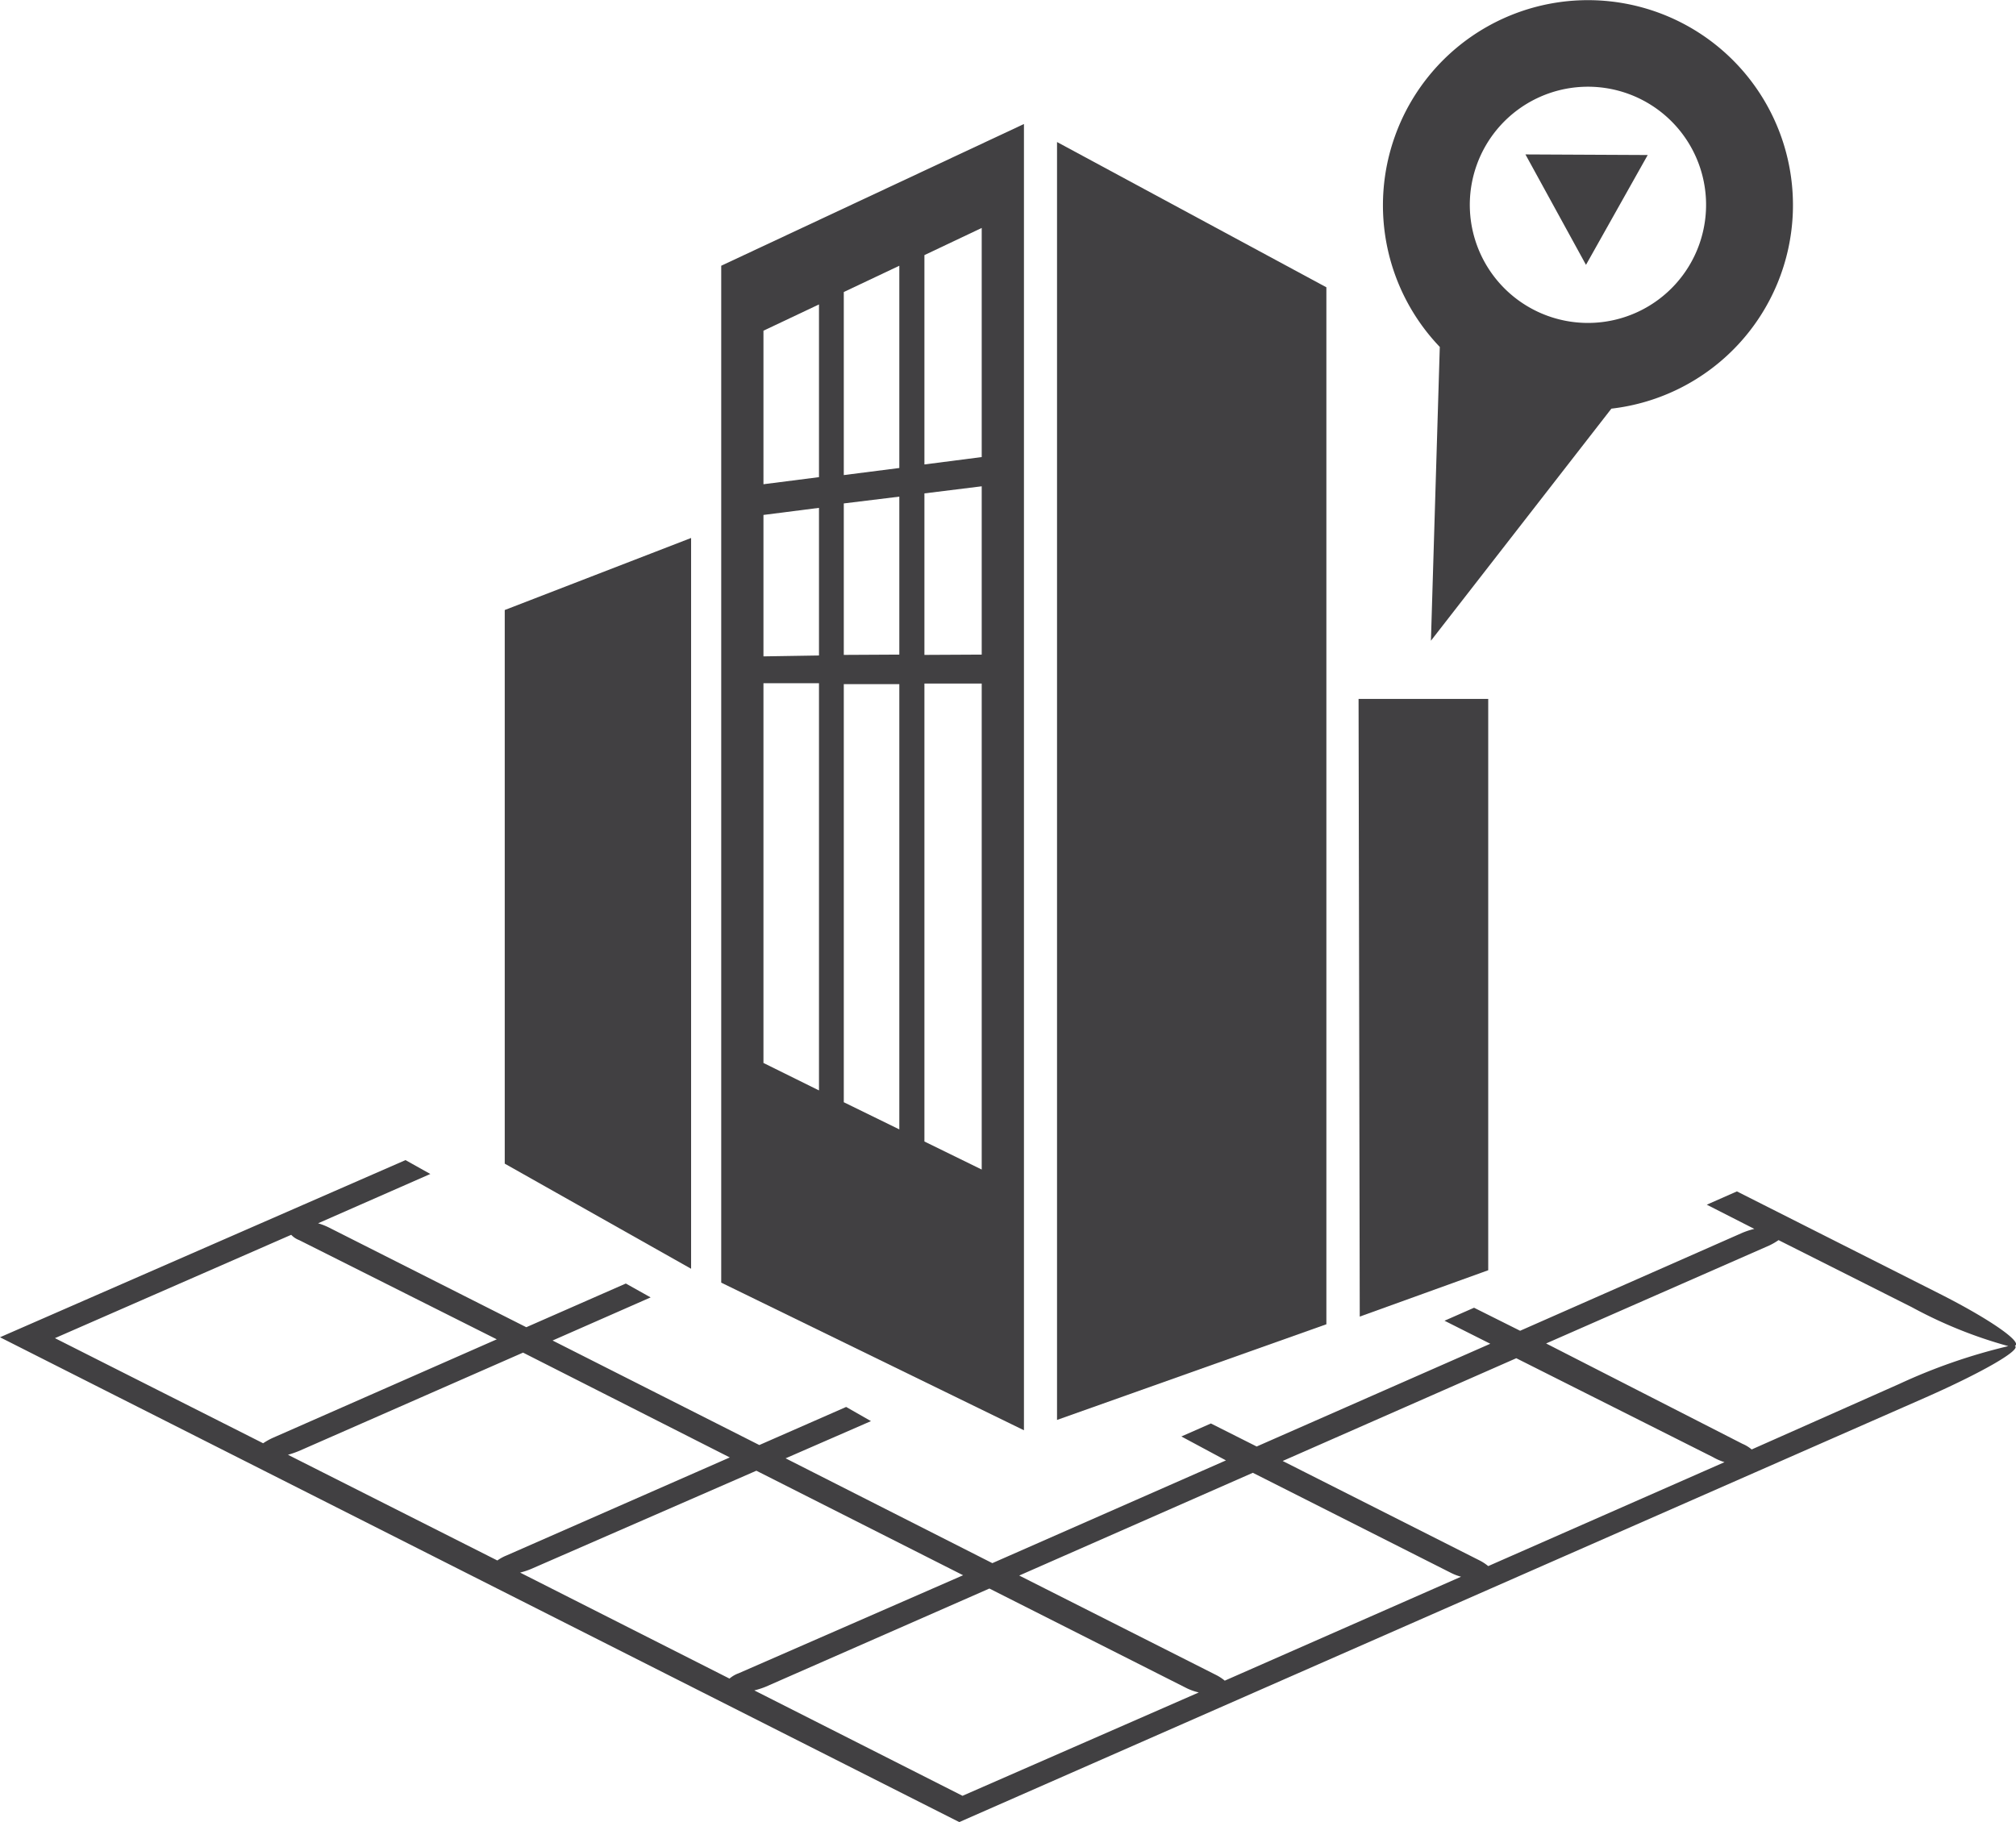 <svg xmlns="http://www.w3.org/2000/svg" viewBox="0 0 68.26 61.71"><defs><style>.cls-1{fill:#414042;}</style></defs><title>Asset 4</title><g id="Layer_2" data-name="Layer 2"><g id="data_analytics_and_network_icons" data-name="data analytics and network icons"><path class="cls-1" d="M58,49.35,51.34,46l-7.91,3.48,6.69,3.38a1.58,1.58,0,0,1,.27.18l8-3.52A1.91,1.91,0,0,1,58,49.35ZM41.47,56.92l8-3.52a1.78,1.78,0,0,1-.36-.14l-6.69-3.38-7.91,3.48,6.69,3.38A1.58,1.58,0,0,1,41.47,56.92Zm-1.28.26L33.5,53.8l-7.56,3.32a2.67,2.67,0,0,1-.4.13l7.05,3.57,8-3.5A2,2,0,0,1,40.19,57.18ZM16.82,45.36,10.13,42a.71.71,0,0,1-.27-.18l-8,3.5,7.05,3.56a2.28,2.28,0,0,1,.32-.18Zm.33,7.32,7.56-3.32-7-3.55-7.56,3.32a3.17,3.17,0,0,1-.4.14l7.09,3.58A1.49,1.49,0,0,1,17.15,52.68Zm42.16-3.59,5-2.22A19.35,19.35,0,0,1,68,45.59a15.3,15.3,0,0,1-3.27-1.32L60.22,42a2.13,2.13,0,0,1-.31.18l-7.56,3.32L59,48.9A1.17,1.17,0,0,1,59.31,49.09Zm-26.7,4.26-7-3.54L18,53.13a2.55,2.55,0,0,1-.39.13l7.09,3.59a1,1,0,0,1,.31-.18Zm26.2-13,6.87,3.47c1.68.85,2.82,1.64,2.54,1.76.24.13-1.1.9-3,1.74L32.48,61.71,0,45.29l13.73-6,.84.47-3.8,1.67a2.24,2.24,0,0,1,.36.14l6.69,3.38,3.37-1.48.84.47-3.32,1.46,7,3.54,2.94-1.29.84.48-2.89,1.26,7,3.55,7.91-3.48L40,48.65l1-.44,1.55.78,7.91-3.48-1.55-.78,1-.44,1.56.78L59,41.75a2.67,2.67,0,0,1,.4-.13l-1.61-.82Z"/><polygon class="cls-1" points="55.79 5.25 53.7 8.97 51.65 5.23 55.79 5.25"/><path class="cls-1" d="M52.41,10.7A4,4,0,1,0,50,5.59,4,4,0,0,0,52.41,10.7ZM47.24,4.59a6.94,6.94,0,1,1,7.32,9.25L48.45,21.7l.3-9.95A6.94,6.94,0,0,1,47.24,4.59Z"/><polygon class="cls-1" points="50.39 43.02 46.04 44.59 46 23.67 50.39 23.67 50.39 43.02"/><polygon class="cls-1" points="44.91 44.85 35.79 48.09 35.79 4.81 44.91 9.73 44.91 44.85"/><path class="cls-1" d="M34.67,4.2V48.44l-10.25-5V9Zm-6.94,18v-5l-1.88.24v4.79Zm.84-6.11,1.88-.24V9l-1.88.89Zm1.88,7.08H28.57V37.33l1.88.92Zm0-1V16.82l-1.88.23v5.13Zm2.79-6.69V7.72l-1.94.92v7.09Zm0,24.13V23.15H31.3V38.66Zm0-17.44V16.47l-1.94.24v5.47Zm-7.39-5.77,1.88-.24V10.31l-1.88.89Zm1.88,6.74H25.85V36l1.88.93Z"/><polygon class="cls-1" points="23.4 18.22 23.4 42.97 17.09 39.41 17.09 20.66 23.4 18.22"/></g></g></svg>